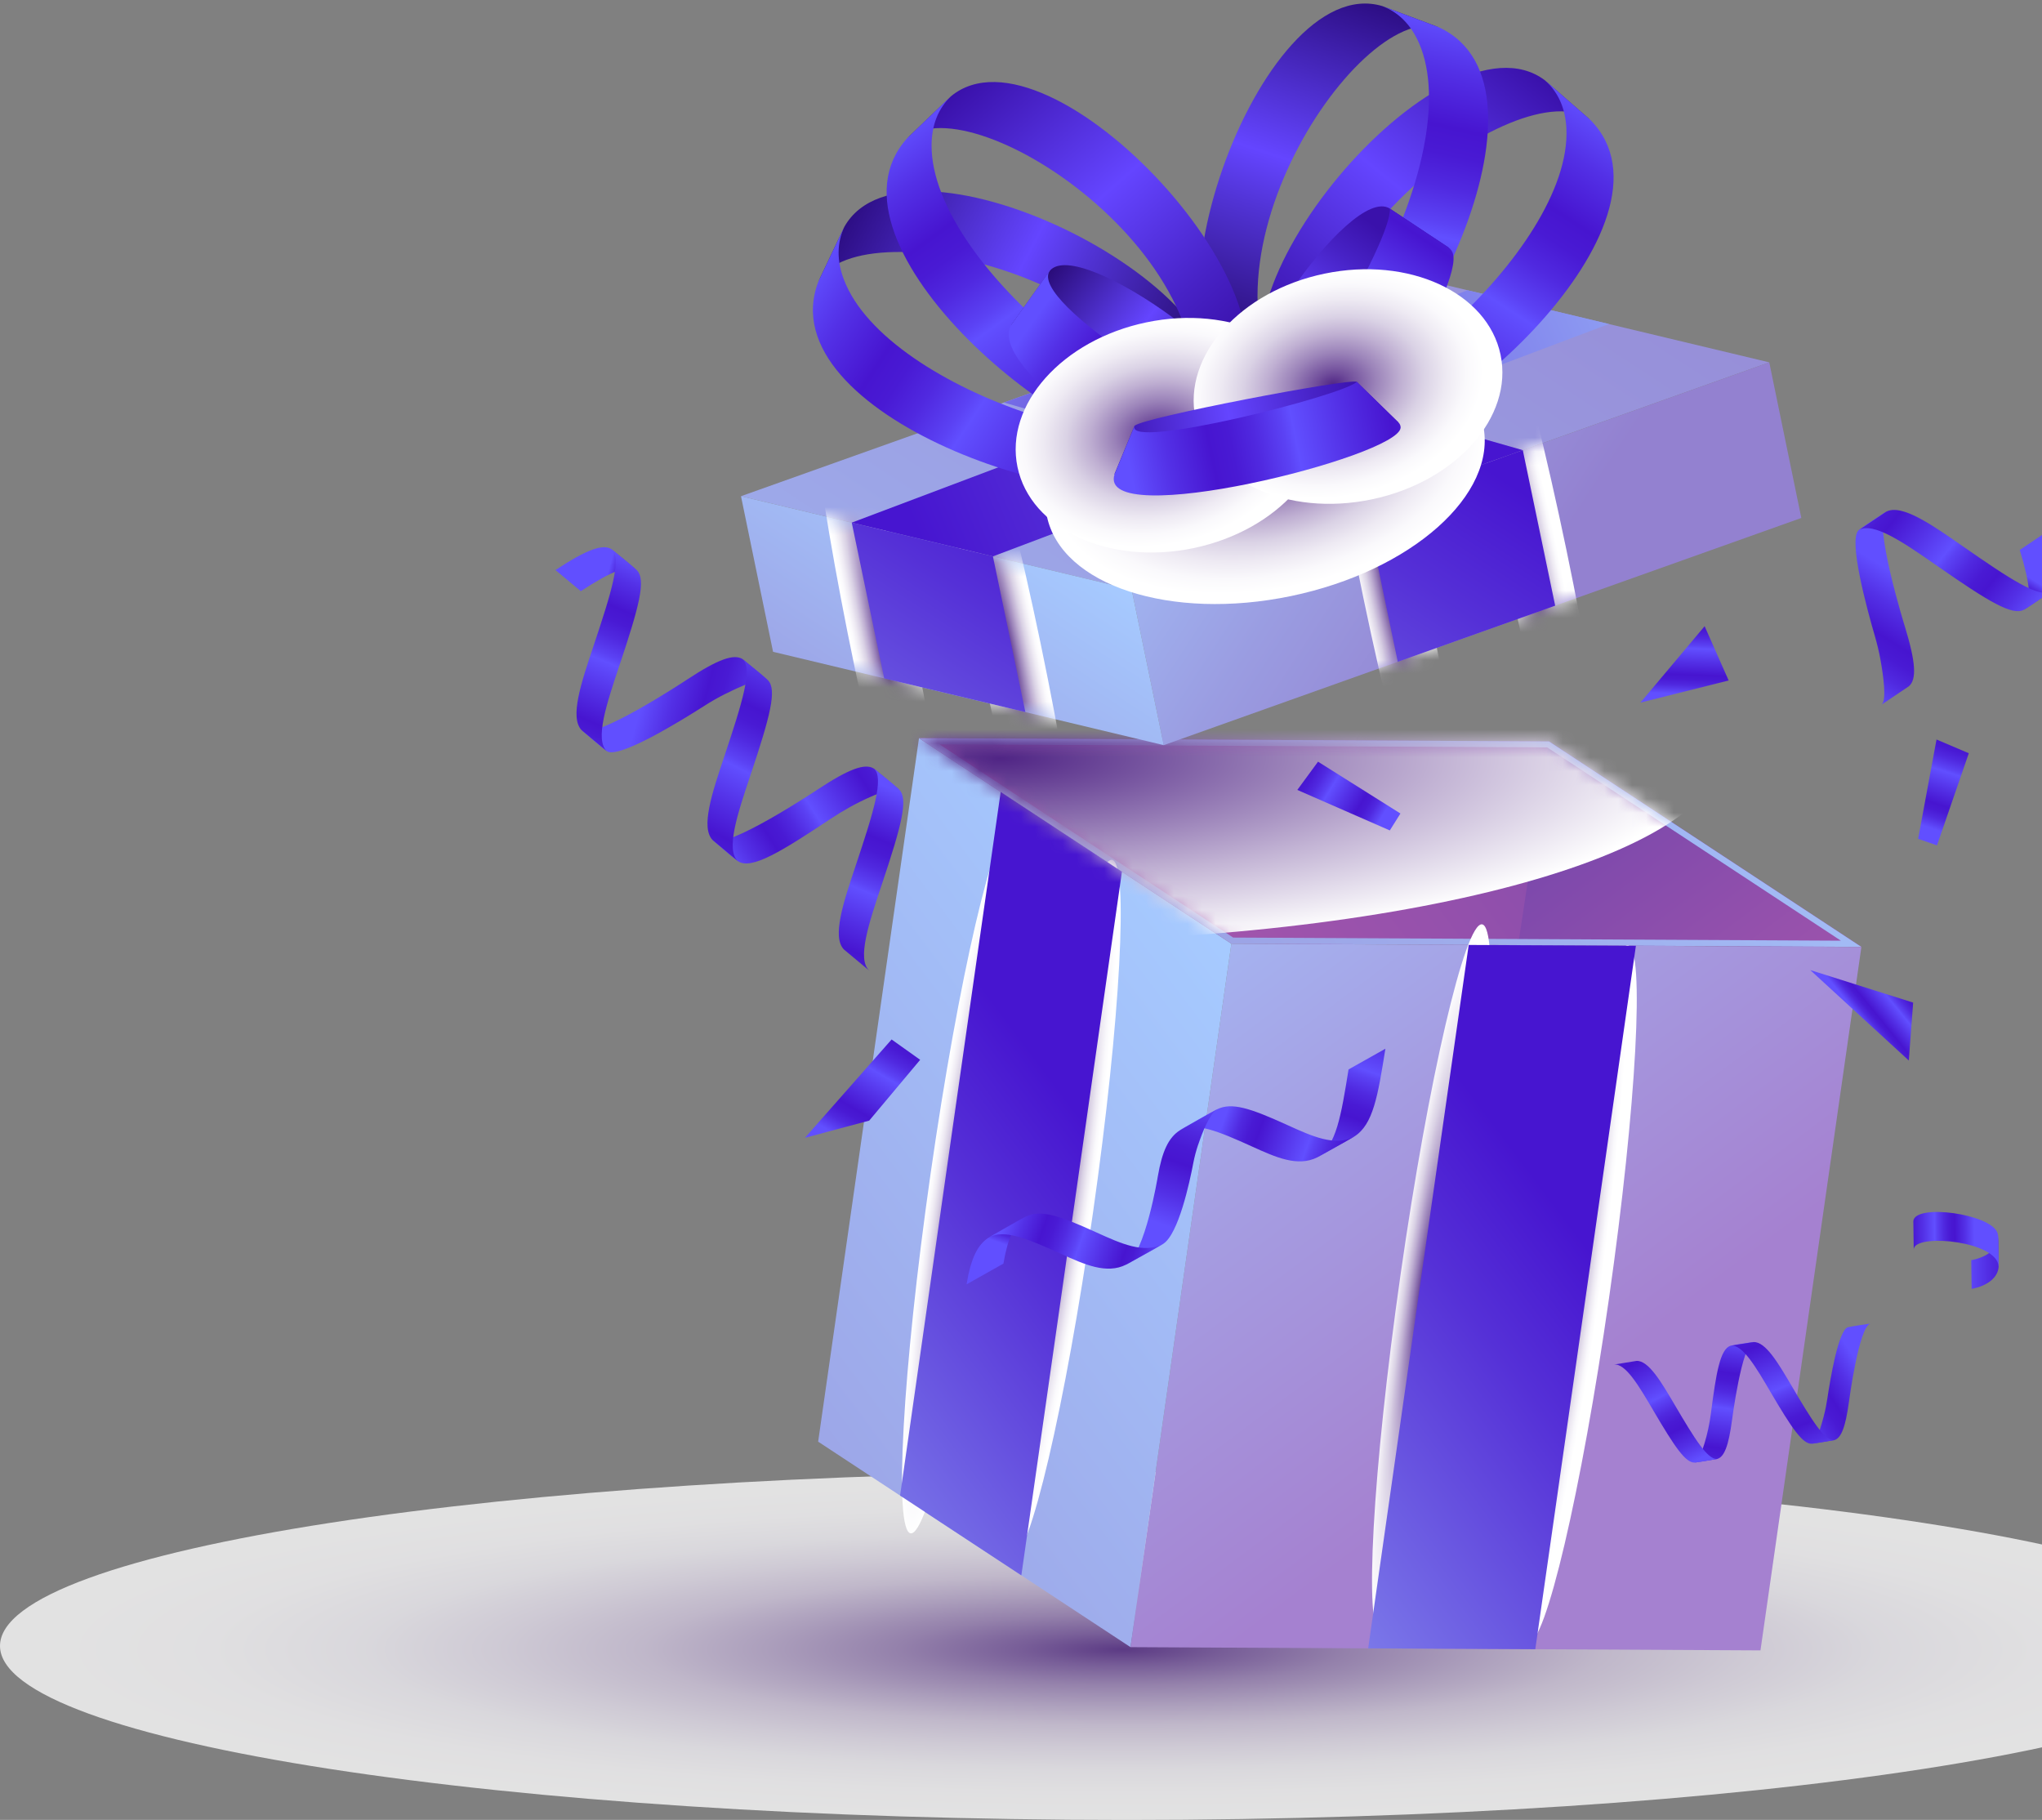 <svg width="147" height="131" viewBox="0 0 147 131" fill="none" xmlns="http://www.w3.org/2000/svg">
<rect x="0" y="0" width="147" height="131" fill="#808080" stroke="none"/>
<g id="Group 1000002445">
<path id="Vector" style="mix-blend-mode:multiply" opacity="0.77" d="M81.103 131.001C125.895 131.001 162.206 125.393 162.206 118.475C162.206 111.558 125.895 105.95 81.103 105.95C36.311 105.95 0 111.558 0 118.475C0 125.393 36.311 131.001 81.103 131.001Z" fill="url(#paint0_radial_4_25275)"/>
<g id="Group">
<path id="Vector_2" d="M111.512 53.368L133.998 68.164L88.643 67.931L66.157 53.135L111.512 53.368Z" fill="url(#paint1_linear_4_25275)"/>
<path id="Vector_3" d="M133.998 68.164L126.733 118.797L81.383 118.564L88.643 67.931L133.998 68.164Z" fill="url(#paint2_linear_4_25275)"/>
<path id="Vector_4" d="M88.643 67.931L81.383 118.564L58.897 103.773L66.157 53.135L88.643 67.931Z" fill="url(#paint3_linear_4_25275)"/>
<path id="Vector_5" d="M111.511 53.367C111.511 53.367 110.588 59.406 109.287 68.033L133.998 68.159L111.511 53.367Z" fill="url(#paint4_linear_4_25275)"/>
<path id="Vector_6" d="M111.512 53.368L66.157 53.135L88.643 67.926L133.998 68.159L111.512 53.368ZM67.631 53.578L111.381 53.801L132.524 67.712L88.774 67.488L67.631 53.578Z" fill="url(#paint5_linear_4_25275)"/>
</g>
<path id="Vector_7" style="mix-blend-mode:multiply" d="M105.263 92.389C103.248 106.49 100.618 117.785 99.392 117.608C98.165 117.43 98.809 105.856 100.823 91.755C102.838 77.653 105.468 66.359 106.694 66.536C107.921 66.713 107.277 78.287 105.263 92.389Z" fill="url(#paint6_radial_4_25275)"/>
<path id="Vector_8" style="mix-blend-mode:multiply" d="M115.827 93.472C117.81 79.605 118.424 68.222 117.198 68.046C115.972 67.871 113.37 78.97 111.386 92.837C109.403 106.703 108.789 118.087 110.015 118.262C111.242 118.437 113.844 107.338 115.827 93.472Z" fill="url(#paint7_radial_4_25275)"/>
<path id="Vector_9" style="mix-blend-mode:multiply" d="M71.427 85.152C69.412 99.254 66.782 110.548 65.556 110.371C64.329 110.194 64.973 98.62 66.987 84.518C69.002 70.416 71.632 59.122 72.858 59.299C74.085 59.476 73.441 71.05 71.427 85.152Z" fill="url(#paint8_radial_4_25275)"/>
<path id="Vector_10" style="mix-blend-mode:multiply" d="M78.678 87.32C76.696 101.189 74.094 112.287 72.868 112.11C71.641 111.933 72.257 100.55 74.239 86.681C76.22 72.813 78.823 61.715 80.049 61.892C81.275 62.069 80.66 73.452 78.678 87.32Z" fill="url(#paint9_radial_4_25275)"/>
<path id="Vector_11" d="M98.492 118.652L110.523 118.713L117.765 68.079L105.729 68.019L98.492 118.652Z" fill="url(#paint10_linear_4_25275)"/>
<path id="Vector_12" d="M64.795 107.652L73.525 113.397L80.766 62.745L72.037 57.005L64.795 107.652Z" fill="url(#paint11_linear_4_25275)"/>
<g id="Clip path group">
<mask id="mask0_4_25275" style="mask-type:luminance" maskUnits="userSpaceOnUse" x="66" y="53" width="68" height="16">
<g id="clippath">
<path id="Vector_13" d="M111.512 53.368L133.998 68.164L88.643 67.931L66.157 53.135L111.512 53.368Z" fill="white"/>
</g>
</mask>
<g mask="url(#mask0_4_25275)">
<g id="Group_2">
<path id="Vector_14" style="mix-blend-mode:multiply" d="M72.47 67.79C100.939 67.79 124.018 61.623 124.018 54.015C124.018 46.407 100.939 40.24 72.47 40.24C44.001 40.24 20.923 46.407 20.923 54.015C20.923 61.623 44.001 67.79 72.47 67.79Z" fill="url(#paint12_radial_4_25275)"/>
</g>
</g>
</g>
<g id="Group_3">
<path id="Vector_15" d="M99.243 19.363L127.367 26.083L81.467 42.437L53.343 35.717L99.243 19.363Z" fill="url(#paint13_linear_4_25275)"/>
<path id="Vector_16" d="M127.366 26.083L129.674 37.284L83.774 53.638L81.466 42.437L127.366 26.083Z" fill="url(#paint14_linear_4_25275)"/>
<path id="Vector_17" d="M81.467 42.436L83.775 53.637L55.651 46.918L53.343 35.717L81.467 42.436Z" fill="url(#paint15_linear_4_25275)"/>
</g>
<g id="Clip path group_2">
<mask id="mask1_4_25275" style="mask-type:luminance" maskUnits="userSpaceOnUse" x="53" y="35" width="31" height="19">
<g id="clippath-1">
<path id="Vector_18" d="M53.343 35.717L55.651 46.918L83.775 53.638L81.467 42.436L53.343 35.717Z" fill="white"/>
</g>
</mask>
<g mask="url(#mask1_4_25275)">
<g id="Group_4">
<path id="Vector_19" style="mix-blend-mode:multiply" d="M65.919 47.157C68.778 60.871 70.112 72.193 68.899 72.445C67.687 72.697 64.39 61.785 61.531 48.071C58.673 34.356 57.339 23.034 58.551 22.782C59.764 22.53 63.061 33.442 65.919 47.157Z" fill="url(#paint16_radial_4_25275)"/>
<path id="Vector_20" style="mix-blend-mode:multiply" d="M74.906 46.284C77.764 59.999 79.098 71.321 77.885 71.573C76.673 71.825 73.376 60.913 70.517 47.198C67.659 33.484 66.325 22.161 67.538 21.91C68.75 21.658 72.047 32.57 74.906 46.284Z" fill="url(#paint17_radial_4_25275)"/>
</g>
</g>
</g>
<g id="Clip path group_3">
<mask id="mask2_4_25275" style="mask-type:luminance" maskUnits="userSpaceOnUse" x="81" y="26" width="49" height="28">
<g id="clippath-2">
<path id="Vector_21" d="M127.367 26.083L129.675 37.284L83.775 53.638L81.467 42.437L127.367 26.083Z" fill="white"/>
</g>
</mask>
<g mask="url(#mask2_4_25275)">
<g id="Group_5">
<path id="Vector_22" style="mix-blend-mode:multiply" d="M102.536 42.12C105.394 55.834 106.728 67.156 105.515 67.408C104.303 67.66 101.006 56.748 98.147 43.033C95.289 29.319 93.955 17.997 95.168 17.745C96.38 17.493 99.677 28.405 102.536 42.12Z" fill="url(#paint18_radial_4_25275)"/>
<path id="Vector_23" style="mix-blend-mode:multiply" d="M112.766 39.592C115.625 53.307 116.958 64.629 115.746 64.881C114.533 65.133 111.236 54.221 108.378 40.506C105.519 26.792 104.186 15.47 105.398 15.218C106.611 14.966 109.907 25.878 112.766 39.592Z" fill="url(#paint19_radial_4_25275)"/>
</g>
</g>
</g>
<path id="Vector_24" d="M63.653 48.83L73.814 51.255L71.478 40.049L61.316 37.62L63.653 48.83Z" fill="url(#paint20_linear_4_25275)"/>
<path id="Vector_25" d="M100.623 47.636L111.954 43.598L109.623 32.401L98.291 36.44L100.623 47.636Z" fill="url(#paint21_linear_4_25275)"/>
<path id="Vector_26" d="M83.551 24.954L72.266 28.974L98.291 36.44L109.623 32.402L83.551 24.954Z" fill="url(#paint22_linear_4_25275)"/>
<path id="Vector_27" d="M105.65 20.893L61.316 37.62L64.688 38.426L71.478 40.049L115.825 23.322L105.65 20.893Z" fill="url(#paint23_linear_4_25275)"/>
<path id="Vector_28" d="M111.213 5.779C103.822 0.206 85.314 22.236 92.294 28.587L95.573 31.445C90.037 19.204 109.52 4.828 114.491 8.638L111.213 5.779Z" fill="url(#paint24_linear_4_25275)"/>
<path id="Vector_29" d="M92.294 28.587C96.943 31.73 113.218 18.071 112.761 9.23C112.686 7.779 112.164 6.618 111.213 5.779L114.491 8.637C121.756 15.954 103.346 32.611 96.747 31.893C96.295 31.841 95.833 31.669 95.572 31.445L92.294 28.587Z" fill="url(#paint25_linear_4_25275)"/>
<path id="Vector_30" d="M99.503 0.435C90.624 -2.2 81.004 24.917 89.766 28.424L93.842 29.953C84.371 20.426 97.591 0.136 103.579 1.964L99.503 0.435Z" fill="url(#paint26_linear_4_25275)"/>
<path id="Vector_31" d="M89.767 28.423C95.218 29.743 105.687 11.248 102.161 3.125C101.583 1.791 100.688 0.887 99.503 0.434L103.579 1.964C112.943 6.277 101.532 28.325 95.097 29.962C94.654 30.074 94.164 30.069 93.842 29.952L89.767 28.423Z" fill="url(#paint27_linear_4_25275)"/>
<path id="Vector_32" d="M60.785 16.323C65.337 8.26 91.101 21.07 87.235 29.678L85.37 33.609C85.556 20.175 61.951 14.779 58.92 20.254L60.785 16.323Z" fill="url(#paint28_linear_4_25275)"/>
<path id="Vector_33" d="M87.239 29.678C84.236 34.416 63.858 28.391 60.743 20.104C60.23 18.742 60.248 17.469 60.785 16.322L58.919 20.253C55.184 29.86 78.71 37.782 84.474 34.49C84.87 34.266 85.22 33.921 85.369 33.609L87.234 29.678" fill="url(#paint29_linear_4_25275)"/>
<path id="Vector_34" d="M68.452 6.935C75.577 1.022 95.088 22.17 88.41 28.838L85.267 31.851C90.229 19.367 70.093 5.914 65.309 9.948L68.452 6.935Z" fill="url(#paint30_linear_4_25275)"/>
<path id="Vector_35" d="M88.41 28.838C83.915 32.196 67.02 19.307 67.062 10.456C67.071 9.001 67.537 7.821 68.451 6.935L65.308 9.948C58.393 17.595 77.559 33.376 84.115 32.355C84.563 32.285 85.015 32.089 85.267 31.851L88.41 28.838Z" fill="url(#paint31_linear_4_25275)"/>
<path id="Vector_36" style="mix-blend-mode:multiply" d="M92.946 42.903C101.619 41.095 107.809 35.592 106.77 30.61C105.732 25.628 97.86 23.054 89.187 24.861C80.513 26.668 74.324 32.172 75.362 37.154C76.4 42.136 84.273 44.71 92.946 42.903Z" fill="url(#paint32_radial_4_25275)"/>
<path id="Vector_37" d="M75.572 19.494C77.698 16.919 91.977 27.304 90.061 30.121L87.099 34.281C84.432 29.165 72.452 23.816 72.806 23.383L75.576 19.498L75.572 19.494Z" fill="url(#paint33_linear_4_25275)"/>
<path id="Vector_38" d="M90.061 30.117C87.944 30.284 73.973 21.755 75.572 19.489L72.802 23.373C70.867 26.549 84.469 35.335 86.722 34.528C86.876 34.472 87.025 34.374 87.095 34.272L90.056 30.112" fill="url(#paint34_linear_4_25275)"/>
<path id="Vector_39" d="M89.925 29.855C87.277 27.817 97.172 13.193 100.049 15.012L104.307 17.833C99.284 20.678 94.351 32.83 93.903 32.494L89.925 29.86V29.855Z" fill="url(#paint35_linear_4_25275)"/>
<path id="Vector_40" d="M100.05 15.012C100.292 17.125 92.243 31.376 89.926 29.855L93.903 32.49C97.144 34.313 105.459 20.422 104.573 18.197C104.512 18.043 104.405 17.904 104.303 17.834L100.045 15.012" fill="url(#paint36_linear_4_25275)"/>
<path id="Vector_41" style="mix-blend-mode:multiply" d="M85.919 39.455C91.983 38.192 96.141 33.529 95.205 29.041C94.27 24.553 88.597 21.94 82.533 23.203C76.469 24.466 72.312 29.129 73.247 33.617C74.182 38.105 79.856 40.718 85.919 39.455Z" fill="url(#paint37_radial_4_25275)"/>
<path id="Vector_42" style="mix-blend-mode:multiply" d="M108.023 25.537C108.961 30.027 104.801 34.691 98.734 35.95C92.667 37.213 86.997 34.597 86.06 30.111C85.122 25.62 89.282 20.957 95.349 19.698C101.416 18.434 107.086 21.05 108.023 25.537Z" fill="url(#paint38_radial_4_25275)"/>
<path id="Vector_43" d="M81.677 30.652C82.218 30.055 97.065 27.229 97.667 27.481L100.675 30.414C93.778 29.789 79.97 34.658 80.231 34.117L81.672 30.647L81.677 30.652Z" fill="url(#paint39_linear_4_25275)"/>
<path id="Vector_44" d="M97.671 27.482C96.785 28.451 80.935 32.467 81.681 30.653L80.24 34.122C78.841 38.3 100.744 32.882 100.828 30.779C100.833 30.653 100.777 30.513 100.684 30.419L97.676 27.486" fill="url(#paint40_linear_4_25275)"/>
<path id="Vector_45" d="M141.934 92.776C143.114 92.552 143.855 91.927 143.879 91.149L143.851 89.083C143.809 90.029 142.82 90.542 141.906 90.71L141.934 92.776Z" fill="url(#paint41_linear_4_25275)"/>
<path id="Vector_46" d="M143.88 91.154C143.754 89.354 138.167 88.803 137.79 89.825C137.78 89.843 137.762 89.895 137.766 89.965L137.738 87.899C137.841 86.616 143.302 87.372 143.791 88.734C143.828 88.841 143.856 88.976 143.856 89.083L143.884 91.149" fill="url(#paint42_linear_4_25275)"/>
<path id="Vector_47" d="M97.489 81.812C98.856 80.95 99.187 78.893 99.732 75.489L97.079 76.981C96.547 80.292 96.198 82.479 94.836 83.305C95.722 82.806 96.613 82.33 97.489 81.812Z" fill="url(#paint43_linear_4_25275)"/>
<path id="Vector_48" d="M87.603 79.854C88.671 79.327 89.977 79.756 92.686 80.987C94.454 81.79 96.118 82.55 97.489 81.813C96.603 82.312 95.722 82.811 94.836 83.305C93.414 84.019 91.828 83.296 90.15 82.536C87.655 81.403 86.055 80.754 84.945 81.347C85.831 80.848 86.699 80.325 87.599 79.854" fill="url(#paint44_linear_4_25275)"/>
<path id="Vector_49" d="M86.256 82.396C86.555 81.505 87.077 80.185 87.604 79.859C86.718 80.358 85.836 80.857 84.95 81.351C84.13 81.874 83.663 82.844 83.346 84.695C83.346 84.695 82.442 90.207 81.075 91.032C81.961 90.533 82.852 90.058 83.729 89.54C84.843 88.84 85.645 85.077 85.902 83.725C85.986 83.287 86.102 82.844 86.251 82.4L86.256 82.396Z" fill="url(#paint45_linear_4_25275)"/>
<path id="Vector_50" d="M72.233 90.957C72.56 89.064 73.026 88.085 73.842 87.581C72.956 88.08 72.075 88.579 71.189 89.073C70.364 89.596 69.897 90.575 69.58 92.45L72.233 90.957Z" fill="url(#paint46_linear_4_25275)"/>
<path id="Vector_51" d="M73.843 87.576C74.91 87.049 76.216 87.478 78.925 88.71C80.693 89.512 82.358 90.272 83.729 89.535C82.843 90.034 81.961 90.533 81.075 91.027C79.653 91.741 78.067 91.018 76.389 90.258C73.894 89.125 72.294 88.477 71.185 89.069C72.071 88.57 72.938 88.047 73.838 87.576" fill="url(#paint47_linear_4_25275)"/>
<path id="Vector_52" d="M52.247 49.935C53.31 49.403 54.895 48.694 55.292 48.97C54.686 48.461 54.075 47.958 53.468 47.449C52.834 47.039 51.673 47.459 49.463 48.914C49.463 48.914 42.878 53.283 41.871 52.556C42.477 53.064 43.06 53.6 43.694 54.076C44.548 54.64 49.043 51.87 50.661 50.835C51.184 50.499 51.715 50.196 52.247 49.93V49.935Z" fill="url(#paint48_linear_4_25275)"/>
<path id="Vector_53" d="M62.921 55.33C62.282 54.915 61.111 55.344 58.878 56.818C58.878 56.818 52.307 61.201 51.305 60.474C51.911 60.982 52.494 61.518 53.128 61.994C54.098 62.633 56.266 61.285 59.796 58.94C60.701 58.338 61.652 57.806 62.646 57.368C63.536 56.972 64.455 56.655 64.749 56.85C64.142 56.342 63.532 55.839 62.925 55.33H62.921Z" fill="url(#paint49_linear_4_25275)"/>
<path id="Vector_54" d="M63.481 63.664C64.903 59.415 65.393 57.532 64.744 56.846C64.166 56.3 63.527 55.834 62.921 55.326C63.648 55.993 62.902 58.417 61.592 62.33C60.711 64.96 59.881 67.445 60.753 68.346C61.359 68.854 61.97 69.357 62.576 69.866C61.676 69.045 62.553 66.434 63.481 63.664Z" fill="url(#paint50_linear_4_25275)"/>
<path id="Vector_55" d="M54.028 55.788C55.45 51.539 55.939 49.656 55.291 48.97C54.713 48.424 54.074 47.958 53.468 47.45C54.195 48.117 53.449 50.541 52.139 54.454C51.258 57.084 50.428 59.569 51.3 60.469C51.906 60.978 52.517 61.481 53.123 61.99C52.223 61.169 53.099 58.558 54.028 55.788Z" fill="url(#paint51_linear_4_25275)"/>
<path id="Vector_56" d="M41.811 42.554C44.072 41.071 45.247 40.637 45.863 41.062C45.257 40.553 44.646 40.05 44.04 39.541C43.401 39.126 42.226 39.56 39.987 41.033L41.811 42.554Z" fill="url(#paint52_linear_4_25275)"/>
<path id="Vector_57" d="M44.599 47.879C46.021 43.63 46.511 41.746 45.862 41.061C45.284 40.515 44.645 40.049 44.039 39.541C44.767 40.208 44.021 42.632 42.71 46.545C41.829 49.175 40.999 51.66 41.871 52.56C42.477 53.069 43.088 53.572 43.694 54.081C42.794 53.26 43.671 50.648 44.599 47.879Z" fill="url(#paint53_linear_4_25275)"/>
<path id="Vector_58" d="M135.379 47.529C135.589 48.7 135.822 50.416 135.449 50.723C136.106 50.28 136.764 49.842 137.417 49.399C137.99 48.905 137.911 47.669 137.141 45.141C137.141 45.141 134.796 37.596 135.775 36.831C135.118 37.275 134.437 37.68 133.807 38.156C133.024 38.818 134.423 43.91 134.959 45.752C135.132 46.349 135.276 46.941 135.379 47.529Z" fill="url(#paint54_linear_4_25275)"/>
<path id="Vector_59" d="M145.399 39.587C146.187 42.175 146.271 43.42 145.693 43.896C146.351 43.453 147.008 43.015 147.661 42.572C148.239 42.077 148.155 40.828 147.367 38.263L145.399 39.587Z" fill="url(#paint55_linear_4_25275)"/>
<path id="Vector_60" d="M139.504 40.767C143.179 43.327 144.853 44.325 145.692 43.896C146.378 43.49 147.007 43.015 147.66 42.572C146.816 43.08 144.699 41.685 141.314 39.331C139.038 37.745 136.884 36.248 135.778 36.836C135.121 37.279 134.463 37.717 133.811 38.16C134.85 37.526 137.112 39.102 139.509 40.772L139.504 40.767Z" fill="url(#paint56_linear_4_25275)"/>
<path id="Vector_61" d="M131.303 101.893C131.098 102.69 130.744 103.842 130.422 103.926C130.963 103.837 131.504 103.749 132.045 103.665C132.548 103.52 132.856 102.718 133.103 100.904C133.103 100.904 133.817 95.472 134.651 95.276C134.11 95.364 133.56 95.42 133.029 95.537C132.343 95.728 131.746 99.337 131.55 100.652C131.485 101.081 131.406 101.492 131.299 101.893H131.303Z" fill="url(#paint57_linear_4_25275)"/>
<path id="Vector_62" d="M123.622 105.017C124.13 104.873 124.438 104.066 124.685 102.224C124.685 102.224 125.385 96.796 126.224 96.6C125.683 96.689 125.133 96.745 124.601 96.861C123.827 97.076 123.543 98.825 123.165 101.739C123.067 102.485 122.913 103.227 122.689 103.945C122.489 104.588 122.237 105.218 122.004 105.278C122.545 105.19 123.086 105.101 123.627 105.017H123.622Z" fill="url(#paint58_linear_4_25275)"/>
<path id="Vector_63" d="M119.01 101.514C120.582 104.191 121.347 105.306 122 105.278C122.55 105.222 123.081 105.1 123.622 105.016C122.942 105.091 122.014 103.599 120.568 101.137C119.593 99.477 118.675 97.914 117.807 97.961C117.266 98.049 116.726 98.138 116.185 98.222C117.024 98.124 117.989 99.775 119.015 101.519L119.01 101.514Z" fill="url(#paint59_linear_4_25275)"/>
<path id="Vector_64" d="M127.432 100.158C129.004 102.835 129.769 103.95 130.421 103.922C130.972 103.866 131.503 103.744 132.044 103.66C131.363 103.735 130.435 102.243 128.99 99.781C128.015 98.121 127.097 96.558 126.229 96.605C125.688 96.694 125.147 96.782 124.606 96.866C125.446 96.768 126.411 98.419 127.437 100.163L127.432 100.158Z" fill="url(#paint60_linear_4_25275)"/>
<path id="Vector_65" d="M130.318 69.828L137.411 76.338L137.724 72.169L130.318 69.828Z" fill="url(#paint61_linear_4_25275)"/>
<path id="Vector_66" d="M118.092 50.573L124.443 48.983L122.713 45.075L118.092 50.573Z" fill="url(#paint62_linear_4_25275)"/>
<path id="Vector_67" d="M66.241 76.287L62.571 80.666L57.945 81.902L64.185 74.823L66.241 76.287Z" fill="url(#paint63_linear_4_25275)"/>
<path id="Vector_68" d="M94.883 54.827L100.814 58.557L100.05 59.775L93.391 56.86L94.883 54.827Z" fill="url(#paint64_linear_4_25275)"/>
<path id="Vector_69" d="M141.73 54.22L139.44 60.851L138.083 60.38L139.407 53.231L141.73 54.22Z" fill="url(#paint65_linear_4_25275)"/>
</g>
<defs>
<radialGradient id="paint0_radial_4_25275" cx="0" cy="0" r="1" gradientUnits="userSpaceOnUse" gradientTransform="translate(80.93 118.736) scale(81.067 12.579)">
<stop stop-color="#502585"/>
<stop offset="0.09" stop-color="#74529E"/>
<stop offset="0.2" stop-color="#9980B7"/>
<stop offset="0.32" stop-color="#B8A7CD"/>
<stop offset="0.43" stop-color="#D2C7DF"/>
<stop offset="0.56" stop-color="#E5DFED"/>
<stop offset="0.68" stop-color="#F3F1F7"/>
<stop offset="0.82" stop-color="#FCFBFD"/>
<stop offset="0.98" stop-color="white"/>
</radialGradient>
<linearGradient id="paint1_linear_4_25275" x1="38.181" y1="107.072" x2="139.451" y2="31.12" gradientUnits="userSpaceOnUse">
<stop stop-color="#C460AC"/>
<stop offset="0.17" stop-color="#BE5EAC"/>
<stop offset="0.37" stop-color="#AF59AC"/>
<stop offset="0.6" stop-color="#9651AC"/>
<stop offset="0.84" stop-color="#7446AC"/>
<stop offset="1" stop-color="#583EAD"/>
</linearGradient>
<linearGradient id="paint2_linear_4_25275" x1="77.503" y1="53.073" x2="113.008" y2="100.417" gradientUnits="userSpaceOnUse">
<stop offset="0.02" stop-color="#A6CAFF"/>
<stop offset="0.59" stop-color="#A59CE1"/>
<stop offset="1" stop-color="#A581D0"/>
</linearGradient>
<linearGradient id="paint3_linear_4_25275" x1="11.648" y1="132.45" x2="92.965" y2="71.458" gradientUnits="userSpaceOnUse">
<stop stop-color="#9381D0"/>
<stop offset="0.41" stop-color="#9A9CE1"/>
<stop offset="0.98" stop-color="#A6CAFF"/>
</linearGradient>
<linearGradient id="paint4_linear_4_25275" x1="151.732" y1="108.177" x2="104.747" y2="45.532" gradientUnits="userSpaceOnUse">
<stop stop-color="#C460AC"/>
<stop offset="0.17" stop-color="#BE5EAC"/>
<stop offset="0.37" stop-color="#AF59AC"/>
<stop offset="0.6" stop-color="#9651AC"/>
<stop offset="0.84" stop-color="#7446AC"/>
<stop offset="1" stop-color="#583EAD"/>
</linearGradient>
<linearGradient id="paint5_linear_4_25275" x1="38.181" y1="107.072" x2="139.451" y2="31.12" gradientUnits="userSpaceOnUse">
<stop stop-color="#9381D0"/>
<stop offset="0.41" stop-color="#9A9CE1"/>
<stop offset="0.98" stop-color="#A6CAFF"/>
</linearGradient>
<radialGradient id="paint6_radial_4_25275" cx="0" cy="0" r="1" gradientUnits="userSpaceOnUse" gradientTransform="translate(102.44 92.664) rotate(8.12) scale(2.213 25.879)">
<stop stop-color="#502585"/>
<stop offset="0.11" stop-color="#704D9B"/>
<stop offset="0.28" stop-color="#9B83B9"/>
<stop offset="0.44" stop-color="#BFAFD2"/>
<stop offset="0.59" stop-color="#DAD2E5"/>
<stop offset="0.74" stop-color="#EEEAF3"/>
<stop offset="0.87" stop-color="#FAF9FC"/>
<stop offset="0.98" stop-color="white"/>
</radialGradient>
<radialGradient id="paint7_radial_4_25275" cx="0" cy="0" r="1" gradientUnits="userSpaceOnUse" gradientTransform="translate(112.967 93.077) rotate(8.12) scale(2.213 25.368)">
<stop stop-color="#502585"/>
<stop offset="0.11" stop-color="#704D9B"/>
<stop offset="0.28" stop-color="#9B83B9"/>
<stop offset="0.44" stop-color="#BFAFD2"/>
<stop offset="0.59" stop-color="#DAD2E5"/>
<stop offset="0.74" stop-color="#EEEAF3"/>
<stop offset="0.87" stop-color="#FAF9FC"/>
<stop offset="0.98" stop-color="white"/>
</radialGradient>
<radialGradient id="paint8_radial_4_25275" cx="0" cy="0" r="1" gradientUnits="userSpaceOnUse" gradientTransform="translate(69.049 85.48) rotate(8.12) scale(2.213 25.879)">
<stop stop-color="#502585"/>
<stop offset="0.11" stop-color="#704D9B"/>
<stop offset="0.28" stop-color="#9B83B9"/>
<stop offset="0.44" stop-color="#BFAFD2"/>
<stop offset="0.59" stop-color="#DAD2E5"/>
<stop offset="0.74" stop-color="#EEEAF3"/>
<stop offset="0.87" stop-color="#FAF9FC"/>
<stop offset="0.98" stop-color="white"/>
</radialGradient>
<radialGradient id="paint9_radial_4_25275" cx="0" cy="0" r="1" gradientUnits="userSpaceOnUse" gradientTransform="translate(76.297 87) rotate(8.12) scale(2.213 25.368)">
<stop stop-color="#502585"/>
<stop offset="0.11" stop-color="#704D9B"/>
<stop offset="0.28" stop-color="#9B83B9"/>
<stop offset="0.44" stop-color="#BFAFD2"/>
<stop offset="0.59" stop-color="#DAD2E5"/>
<stop offset="0.74" stop-color="#EEEAF3"/>
<stop offset="0.87" stop-color="#FAF9FC"/>
<stop offset="0.98" stop-color="white"/>
</radialGradient>
<linearGradient id="paint10_linear_4_25275" x1="71.517" y1="120.826" x2="113.798" y2="89.116" gradientUnits="userSpaceOnUse">
<stop offset="0.02" stop-color="#A6CAFF"/>
<stop offset="0.43" stop-color="#7B78E9"/>
<stop offset="0.82" stop-color="#5530D7"/>
<stop offset="1" stop-color="#4715D0"/>
</linearGradient>
<linearGradient id="paint11_linear_4_25275" x1="37.311" y1="111.809" x2="78.288" y2="81.076" gradientUnits="userSpaceOnUse">
<stop offset="0.02" stop-color="#A6CAFF"/>
<stop offset="0.43" stop-color="#7B78E9"/>
<stop offset="0.82" stop-color="#5530D7"/>
<stop offset="1" stop-color="#4715D0"/>
</linearGradient>
<radialGradient id="paint12_radial_4_25275" cx="0" cy="0" r="1" gradientUnits="userSpaceOnUse" gradientTransform="translate(71.974 54.589) scale(51.48 13.891)">
<stop stop-color="#502585"/>
<stop offset="0.62" stop-color="#C2B3D4"/>
<stop offset="0.98" stop-color="white"/>
</radialGradient>
<linearGradient id="paint13_linear_4_25275" x1="44.787" y1="100.43" x2="119.314" y2="-13.329" gradientUnits="userSpaceOnUse">
<stop offset="0.02" stop-color="#A6CAFF"/>
<stop offset="0.59" stop-color="#9A9CE1"/>
<stop offset="1" stop-color="#9381D0"/>
</linearGradient>
<linearGradient id="paint14_linear_4_25275" x1="80.723" y1="23.558" x2="109.927" y2="42.691" gradientUnits="userSpaceOnUse">
<stop offset="0.02" stop-color="#A6CAFF"/>
<stop offset="0.59" stop-color="#9A9CE1"/>
<stop offset="1" stop-color="#9381D0"/>
</linearGradient>
<linearGradient id="paint15_linear_4_25275" x1="51.743" y1="70.328" x2="73.748" y2="36.734" gradientUnits="userSpaceOnUse">
<stop stop-color="#9381D0"/>
<stop offset="0.41" stop-color="#9A9CE1"/>
<stop offset="0.98" stop-color="#A6CAFF"/>
</linearGradient>
<radialGradient id="paint16_radial_4_25275" cx="0" cy="0" r="1" gradientUnits="userSpaceOnUse" gradientTransform="translate(63.763 47.62) rotate(-11.79) scale(2.213 25.368)">
<stop stop-color="#502585"/>
<stop offset="0.11" stop-color="#704D9B"/>
<stop offset="0.28" stop-color="#9B83B9"/>
<stop offset="0.44" stop-color="#BFAFD2"/>
<stop offset="0.59" stop-color="#DAD2E5"/>
<stop offset="0.74" stop-color="#EEEAF3"/>
<stop offset="0.87" stop-color="#FAF9FC"/>
<stop offset="0.98" stop-color="white"/>
</radialGradient>
<radialGradient id="paint17_radial_4_25275" cx="0" cy="0" r="1" gradientUnits="userSpaceOnUse" gradientTransform="translate(72.635 46.762) rotate(-11.79) scale(2.213 25.368)">
<stop stop-color="#502585"/>
<stop offset="0.11" stop-color="#704D9B"/>
<stop offset="0.28" stop-color="#9B83B9"/>
<stop offset="0.44" stop-color="#BFAFD2"/>
<stop offset="0.59" stop-color="#DAD2E5"/>
<stop offset="0.74" stop-color="#EEEAF3"/>
<stop offset="0.87" stop-color="#FAF9FC"/>
<stop offset="0.98" stop-color="white"/>
</radialGradient>
<radialGradient id="paint18_radial_4_25275" cx="0" cy="0" r="1" gradientUnits="userSpaceOnUse" gradientTransform="translate(99.917 42.671) rotate(-11.79) scale(2.213 25.368)">
<stop stop-color="#502585"/>
<stop offset="0.11" stop-color="#704D9B"/>
<stop offset="0.28" stop-color="#9B83B9"/>
<stop offset="0.44" stop-color="#BFAFD2"/>
<stop offset="0.59" stop-color="#DAD2E5"/>
<stop offset="0.74" stop-color="#EEEAF3"/>
<stop offset="0.87" stop-color="#FAF9FC"/>
<stop offset="0.98" stop-color="white"/>
</radialGradient>
<radialGradient id="paint19_radial_4_25275" cx="0" cy="0" r="1" gradientUnits="userSpaceOnUse" gradientTransform="translate(110.019 40.172) rotate(-11.79) scale(2.213 25.368)">
<stop stop-color="#502585"/>
<stop offset="0.11" stop-color="#704D9B"/>
<stop offset="0.28" stop-color="#9B83B9"/>
<stop offset="0.44" stop-color="#BFAFD2"/>
<stop offset="0.59" stop-color="#DAD2E5"/>
<stop offset="0.74" stop-color="#EEEAF3"/>
<stop offset="0.87" stop-color="#FAF9FC"/>
<stop offset="0.98" stop-color="white"/>
</radialGradient>
<linearGradient id="paint20_linear_4_25275" x1="46.055" y1="77.254" x2="74.126" y2="34.412" gradientUnits="userSpaceOnUse">
<stop offset="0.02" stop-color="#A6CAFF"/>
<stop offset="0.43" stop-color="#7B78E9"/>
<stop offset="0.82" stop-color="#5530D7"/>
<stop offset="1" stop-color="#4715D0"/>
</linearGradient>
<linearGradient id="paint21_linear_4_25275" x1="79.626" y1="78.918" x2="108.584" y2="34.711" gradientUnits="userSpaceOnUse">
<stop offset="0.02" stop-color="#A6CAFF"/>
<stop offset="0.43" stop-color="#7B78E9"/>
<stop offset="0.82" stop-color="#5530D7"/>
<stop offset="1" stop-color="#4715D0"/>
</linearGradient>
<linearGradient id="paint22_linear_4_25275" x1="63.177" y1="12.477" x2="91.823" y2="31.244" gradientUnits="userSpaceOnUse">
<stop offset="0.02" stop-color="#A6CAFF"/>
<stop offset="0.43" stop-color="#7B78E9"/>
<stop offset="0.82" stop-color="#5530D7"/>
<stop offset="1" stop-color="#4715D0"/>
</linearGradient>
<linearGradient id="paint23_linear_4_25275" x1="130.347" y1="12.78" x2="66.631" y2="39.732" gradientUnits="userSpaceOnUse">
<stop offset="0.02" stop-color="#A6CAFF"/>
<stop offset="0.43" stop-color="#7B78E9"/>
<stop offset="0.82" stop-color="#5530D7"/>
<stop offset="1" stop-color="#4715D0"/>
</linearGradient>
<linearGradient id="paint24_linear_4_25275" x1="93.312" y1="25.746" x2="110.057" y2="4.88" gradientUnits="userSpaceOnUse">
<stop stop-color="#3A11AB"/>
<stop offset="0.19" stop-color="#4722C6"/>
<stop offset="0.53" stop-color="#6445FF"/>
<stop offset="1" stop-color="#3A11AB"/>
</linearGradient>
<linearGradient id="paint25_linear_4_25275" x1="114.996" y1="5.747" x2="97.088" y2="33.081" gradientUnits="userSpaceOnUse">
<stop offset="0.06" stop-color="#614FFF"/>
<stop offset="0.17" stop-color="#5330E6"/>
<stop offset="0.29" stop-color="#4715D0"/>
<stop offset="0.35" stop-color="#491AD4"/>
<stop offset="0.42" stop-color="#5029E0"/>
<stop offset="0.5" stop-color="#5B42F4"/>
<stop offset="0.53" stop-color="#614FFF"/>
<stop offset="0.67" stop-color="#5330E6"/>
<stop offset="0.8" stop-color="#4715D0"/>
<stop offset="0.85" stop-color="#491AD4"/>
<stop offset="0.91" stop-color="#5029E0"/>
<stop offset="0.97" stop-color="#5B42F4"/>
<stop offset="1" stop-color="#614FFF"/>
</linearGradient>
<linearGradient id="paint26_linear_4_25275" x1="89.73" y1="25.446" x2="98.116" y2="0.041" gradientUnits="userSpaceOnUse">
<stop stop-color="#280C75"/>
<stop offset="0.12" stop-color="#341790"/>
<stop offset="0.39" stop-color="#5234D7"/>
<stop offset="0.53" stop-color="#6445FF"/>
<stop offset="1" stop-color="#2D0E85"/>
</linearGradient>
<linearGradient id="paint27_linear_4_25275" x1="103.044" y1="-0.88" x2="95.835" y2="30.995" gradientUnits="userSpaceOnUse">
<stop offset="0.06" stop-color="#614FFF"/>
<stop offset="0.17" stop-color="#5330E6"/>
<stop offset="0.29" stop-color="#4715D0"/>
<stop offset="0.35" stop-color="#491AD4"/>
<stop offset="0.42" stop-color="#5029E0"/>
<stop offset="0.5" stop-color="#5B42F4"/>
<stop offset="0.53" stop-color="#614FFF"/>
<stop offset="0.67" stop-color="#5330E6"/>
<stop offset="0.8" stop-color="#4715D0"/>
<stop offset="0.85" stop-color="#491AD4"/>
<stop offset="0.91" stop-color="#5029E0"/>
<stop offset="0.97" stop-color="#5B42F4"/>
<stop offset="1" stop-color="#614FFF"/>
</linearGradient>
<linearGradient id="paint28_linear_4_25275" x1="85.195" y1="27.518" x2="61.509" y2="15.072" gradientUnits="userSpaceOnUse">
<stop stop-color="#280C75"/>
<stop offset="0.12" stop-color="#341790"/>
<stop offset="0.39" stop-color="#5234D7"/>
<stop offset="0.53" stop-color="#6445FF"/>
<stop offset="1" stop-color="#2D0E85"/>
</linearGradient>
<linearGradient id="paint29_linear_4_25275" x1="57.327" y1="17.838" x2="84.66" y2="35.745" gradientUnits="userSpaceOnUse">
<stop offset="0.06" stop-color="#614FFF"/>
<stop offset="0.17" stop-color="#5330E6"/>
<stop offset="0.29" stop-color="#4715D0"/>
<stop offset="0.35" stop-color="#491AD4"/>
<stop offset="0.42" stop-color="#5029E0"/>
<stop offset="0.5" stop-color="#5B42F4"/>
<stop offset="0.53" stop-color="#614FFF"/>
<stop offset="0.67" stop-color="#5330E6"/>
<stop offset="0.8" stop-color="#4715D0"/>
<stop offset="0.85" stop-color="#491AD4"/>
<stop offset="0.91" stop-color="#5029E0"/>
<stop offset="0.97" stop-color="#5B42F4"/>
<stop offset="1" stop-color="#614FFF"/>
</linearGradient>
<linearGradient id="paint30_linear_4_25275" x1="87.258" y1="26.078" x2="69.56" y2="6.014" gradientUnits="userSpaceOnUse">
<stop stop-color="#3A11AB"/>
<stop offset="0.19" stop-color="#4722C6"/>
<stop offset="0.53" stop-color="#6445FF"/>
<stop offset="1" stop-color="#3A11AB"/>
</linearGradient>
<linearGradient id="paint31_linear_4_25275" x1="64.667" y1="7.106" x2="83.832" y2="33.581" gradientUnits="userSpaceOnUse">
<stop offset="0.06" stop-color="#614FFF"/>
<stop offset="0.17" stop-color="#5330E6"/>
<stop offset="0.29" stop-color="#4715D0"/>
<stop offset="0.35" stop-color="#491AD4"/>
<stop offset="0.42" stop-color="#5029E0"/>
<stop offset="0.5" stop-color="#5B42F4"/>
<stop offset="0.53" stop-color="#614FFF"/>
<stop offset="0.67" stop-color="#5330E6"/>
<stop offset="0.8" stop-color="#4715D0"/>
<stop offset="0.85" stop-color="#491AD4"/>
<stop offset="0.91" stop-color="#5029E0"/>
<stop offset="0.97" stop-color="#5B42F4"/>
<stop offset="1" stop-color="#614FFF"/>
</linearGradient>
<radialGradient id="paint32_radial_4_25275" cx="0" cy="0" r="1" gradientUnits="userSpaceOnUse" gradientTransform="translate(91.441 33.427) rotate(-11.77) scale(16.098 9.122)">
<stop stop-color="#502585"/>
<stop offset="0.11" stop-color="#704D9B"/>
<stop offset="0.28" stop-color="#9B83B9"/>
<stop offset="0.44" stop-color="#BFAFD2"/>
<stop offset="0.59" stop-color="#DAD2E5"/>
<stop offset="0.74" stop-color="#EEEAF3"/>
<stop offset="0.87" stop-color="#FAF9FC"/>
<stop offset="0.98" stop-color="white"/>
</radialGradient>
<linearGradient id="paint33_linear_4_25275" x1="87.845" y1="30.295" x2="74.961" y2="20.297" gradientUnits="userSpaceOnUse">
<stop stop-color="#240A6B"/>
<stop offset="0.12" stop-color="#301586"/>
<stop offset="0.36" stop-color="#4E31CD"/>
<stop offset="0.53" stop-color="#6445FF"/>
<stop offset="1" stop-color="#2A0C7A"/>
</linearGradient>
<linearGradient id="paint34_linear_4_25275" x1="73.285" y1="22.369" x2="91.196" y2="35.194" gradientUnits="userSpaceOnUse">
<stop offset="0.06" stop-color="#614FFF"/>
<stop offset="0.17" stop-color="#5330E6"/>
<stop offset="0.29" stop-color="#4715D0"/>
<stop offset="0.35" stop-color="#491AD4"/>
<stop offset="0.42" stop-color="#5029E0"/>
<stop offset="0.5" stop-color="#5B42F4"/>
<stop offset="0.53" stop-color="#614FFF"/>
<stop offset="0.67" stop-color="#5330E6"/>
<stop offset="0.8" stop-color="#4715D0"/>
<stop offset="0.85" stop-color="#491AD4"/>
<stop offset="0.91" stop-color="#5029E0"/>
<stop offset="0.97" stop-color="#5B42F4"/>
<stop offset="1" stop-color="#614FFF"/>
</linearGradient>
<linearGradient id="paint35_linear_4_25275" x1="100.329" y1="17.209" x2="90.78" y2="30.43" gradientUnits="userSpaceOnUse">
<stop stop-color="#3A11AB"/>
<stop offset="0.19" stop-color="#4722C6"/>
<stop offset="0.53" stop-color="#6445FF"/>
<stop offset="1" stop-color="#160640"/>
</linearGradient>
<linearGradient id="paint36_linear_4_25275" x1="92.895" y1="32.046" x2="105.101" y2="13.707" gradientUnits="userSpaceOnUse">
<stop offset="0.06" stop-color="#614FFF"/>
<stop offset="0.17" stop-color="#5330E6"/>
<stop offset="0.29" stop-color="#4715D0"/>
<stop offset="0.35" stop-color="#491AD4"/>
<stop offset="0.42" stop-color="#5029E0"/>
<stop offset="0.5" stop-color="#5B42F4"/>
<stop offset="0.53" stop-color="#614FFF"/>
<stop offset="0.67" stop-color="#5330E6"/>
<stop offset="0.8" stop-color="#4715D0"/>
<stop offset="0.85" stop-color="#491AD4"/>
<stop offset="0.91" stop-color="#5029E0"/>
<stop offset="0.97" stop-color="#5B42F4"/>
<stop offset="1" stop-color="#614FFF"/>
</linearGradient>
<radialGradient id="paint37_radial_4_25275" cx="0" cy="0" r="1" gradientUnits="userSpaceOnUse" gradientTransform="translate(83.264 31.171) rotate(-11.77) scale(11.119 8.218)">
<stop stop-color="#502585"/>
<stop offset="0.11" stop-color="#704D9B"/>
<stop offset="0.28" stop-color="#9B83B9"/>
<stop offset="0.44" stop-color="#BFAFD2"/>
<stop offset="0.59" stop-color="#DAD2E5"/>
<stop offset="0.74" stop-color="#EEEAF3"/>
<stop offset="0.87" stop-color="#FAF9FC"/>
<stop offset="0.98" stop-color="white"/>
</radialGradient>
<radialGradient id="paint38_radial_4_25275" cx="0" cy="0" r="1" gradientUnits="userSpaceOnUse" gradientTransform="translate(95.963 27.707) rotate(-11.76) scale(11.119 8.218)">
<stop stop-color="#502585"/>
<stop offset="0.11" stop-color="#704D9B"/>
<stop offset="0.28" stop-color="#9B83B9"/>
<stop offset="0.44" stop-color="#BFAFD2"/>
<stop offset="0.59" stop-color="#DAD2E5"/>
<stop offset="0.74" stop-color="#EEEAF3"/>
<stop offset="0.87" stop-color="#FAF9FC"/>
<stop offset="0.98" stop-color="white"/>
</radialGradient>
<linearGradient id="paint39_linear_4_25275" x1="98.362" y1="29.238" x2="79.957" y2="32.236" gradientUnits="userSpaceOnUse">
<stop stop-color="#3A11AB"/>
<stop offset="0.19" stop-color="#4722C6"/>
<stop offset="0.53" stop-color="#6445FF"/>
<stop offset="1" stop-color="#3A11AB"/>
</linearGradient>
<linearGradient id="paint40_linear_4_25275" x1="79.823" y1="33.93" x2="105.052" y2="28.819" gradientUnits="userSpaceOnUse">
<stop offset="0.06" stop-color="#614FFF"/>
<stop offset="0.17" stop-color="#5330E6"/>
<stop offset="0.29" stop-color="#4715D0"/>
<stop offset="0.35" stop-color="#491AD4"/>
<stop offset="0.42" stop-color="#5029E0"/>
<stop offset="0.5" stop-color="#5B42F4"/>
<stop offset="0.53" stop-color="#614FFF"/>
<stop offset="0.67" stop-color="#5330E6"/>
<stop offset="0.8" stop-color="#4715D0"/>
<stop offset="0.85" stop-color="#491AD4"/>
<stop offset="0.91" stop-color="#5029E0"/>
<stop offset="0.97" stop-color="#5B42F4"/>
<stop offset="1" stop-color="#614FFF"/>
</linearGradient>
<linearGradient id="paint41_linear_4_25275" x1="150.165" y1="90.821" x2="133.936" y2="91.061" gradientUnits="userSpaceOnUse">
<stop offset="0.06" stop-color="#614FFF"/>
<stop offset="0.17" stop-color="#5330E6"/>
<stop offset="0.29" stop-color="#4715D0"/>
<stop offset="0.35" stop-color="#491AD4"/>
<stop offset="0.42" stop-color="#5029E0"/>
<stop offset="0.5" stop-color="#5B42F4"/>
<stop offset="0.53" stop-color="#614FFF"/>
<stop offset="0.67" stop-color="#5330E6"/>
<stop offset="0.8" stop-color="#4715D0"/>
<stop offset="0.85" stop-color="#491AD4"/>
<stop offset="0.91" stop-color="#5029E0"/>
<stop offset="0.97" stop-color="#5B42F4"/>
<stop offset="1" stop-color="#614FFF"/>
</linearGradient>
<linearGradient id="paint42_linear_4_25275" x1="142.491" y1="89.177" x2="136.432" y2="89.267" gradientUnits="userSpaceOnUse">
<stop offset="0.06" stop-color="#614FFF"/>
<stop offset="0.17" stop-color="#5330E6"/>
<stop offset="0.29" stop-color="#4715D0"/>
<stop offset="0.35" stop-color="#491AD4"/>
<stop offset="0.42" stop-color="#5029E0"/>
<stop offset="0.5" stop-color="#5B42F4"/>
<stop offset="0.53" stop-color="#614FFF"/>
<stop offset="0.67" stop-color="#5330E6"/>
<stop offset="0.8" stop-color="#4715D0"/>
<stop offset="0.85" stop-color="#491AD4"/>
<stop offset="0.91" stop-color="#5029E0"/>
<stop offset="0.97" stop-color="#5B42F4"/>
<stop offset="1" stop-color="#614FFF"/>
</linearGradient>
<linearGradient id="paint43_linear_4_25275" x1="95.808" y1="84.438" x2="100.743" y2="70.554" gradientUnits="userSpaceOnUse">
<stop offset="0.06" stop-color="#614FFF"/>
<stop offset="0.17" stop-color="#5330E6"/>
<stop offset="0.29" stop-color="#4715D0"/>
<stop offset="0.35" stop-color="#491AD4"/>
<stop offset="0.42" stop-color="#5029E0"/>
<stop offset="0.5" stop-color="#5B42F4"/>
<stop offset="0.53" stop-color="#614FFF"/>
<stop offset="0.67" stop-color="#5330E6"/>
<stop offset="0.8" stop-color="#4715D0"/>
<stop offset="0.85" stop-color="#491AD4"/>
<stop offset="0.91" stop-color="#5029E0"/>
<stop offset="0.97" stop-color="#5B42F4"/>
<stop offset="1" stop-color="#614FFF"/>
</linearGradient>
<linearGradient id="paint44_linear_4_25275" x1="100.747" y1="84.982" x2="88.145" y2="80.502" gradientUnits="userSpaceOnUse">
<stop offset="0.06" stop-color="#614FFF"/>
<stop offset="0.17" stop-color="#5330E6"/>
<stop offset="0.29" stop-color="#4715D0"/>
<stop offset="0.35" stop-color="#491AD4"/>
<stop offset="0.42" stop-color="#5029E0"/>
<stop offset="0.5" stop-color="#5B42F4"/>
<stop offset="0.53" stop-color="#614FFF"/>
<stop offset="0.67" stop-color="#5330E6"/>
<stop offset="0.8" stop-color="#4715D0"/>
<stop offset="0.85" stop-color="#491AD4"/>
<stop offset="0.91" stop-color="#5029E0"/>
<stop offset="0.97" stop-color="#5B42F4"/>
<stop offset="1" stop-color="#614FFF"/>
</linearGradient>
<linearGradient id="paint45_linear_4_25275" x1="82.945" y1="89.146" x2="89.591" y2="70.45" gradientUnits="userSpaceOnUse">
<stop offset="0.06" stop-color="#614FFF"/>
<stop offset="0.17" stop-color="#5330E6"/>
<stop offset="0.29" stop-color="#4715D0"/>
<stop offset="0.35" stop-color="#491AD4"/>
<stop offset="0.42" stop-color="#5029E0"/>
<stop offset="0.5" stop-color="#5B42F4"/>
<stop offset="0.53" stop-color="#614FFF"/>
<stop offset="0.67" stop-color="#5330E6"/>
<stop offset="0.8" stop-color="#4715D0"/>
<stop offset="0.85" stop-color="#491AD4"/>
<stop offset="0.91" stop-color="#5029E0"/>
<stop offset="0.97" stop-color="#5B42F4"/>
<stop offset="1" stop-color="#614FFF"/>
</linearGradient>
<linearGradient id="paint46_linear_4_25275" x1="73.96" y1="83.373" x2="71.817" y2="89.401" gradientUnits="userSpaceOnUse">
<stop offset="0.06" stop-color="#614FFF"/>
<stop offset="0.17" stop-color="#5330E6"/>
<stop offset="0.29" stop-color="#4715D0"/>
<stop offset="0.35" stop-color="#491AD4"/>
<stop offset="0.42" stop-color="#5029E0"/>
<stop offset="0.5" stop-color="#5B42F4"/>
<stop offset="0.53" stop-color="#614FFF"/>
<stop offset="0.67" stop-color="#5330E6"/>
<stop offset="0.8" stop-color="#4715D0"/>
<stop offset="0.85" stop-color="#491AD4"/>
<stop offset="0.91" stop-color="#5029E0"/>
<stop offset="0.97" stop-color="#5B42F4"/>
<stop offset="1" stop-color="#614FFF"/>
</linearGradient>
<linearGradient id="paint47_linear_4_25275" x1="71.806" y1="87.304" x2="83.085" y2="91.314" gradientUnits="userSpaceOnUse">
<stop offset="0.06" stop-color="#614FFF"/>
<stop offset="0.17" stop-color="#5330E6"/>
<stop offset="0.29" stop-color="#4715D0"/>
<stop offset="0.35" stop-color="#491AD4"/>
<stop offset="0.42" stop-color="#5029E0"/>
<stop offset="0.5" stop-color="#5B42F4"/>
<stop offset="0.53" stop-color="#614FFF"/>
<stop offset="0.67" stop-color="#5330E6"/>
<stop offset="0.8" stop-color="#4715D0"/>
<stop offset="0.85" stop-color="#491AD4"/>
<stop offset="0.91" stop-color="#5029E0"/>
<stop offset="0.97" stop-color="#5B42F4"/>
<stop offset="1" stop-color="#614FFF"/>
</linearGradient>
<linearGradient id="paint48_linear_4_25275" x1="68.388" y1="-33.831" x2="86.365" y2="-28.859" gradientUnits="userSpaceOnUse">
<stop offset="0.06" stop-color="#614FFF"/>
<stop offset="0.17" stop-color="#5330E6"/>
<stop offset="0.29" stop-color="#4715D0"/>
<stop offset="0.35" stop-color="#491AD4"/>
<stop offset="0.42" stop-color="#5029E0"/>
<stop offset="0.5" stop-color="#5B42F4"/>
<stop offset="0.53" stop-color="#614FFF"/>
<stop offset="0.67" stop-color="#5330E6"/>
<stop offset="0.8" stop-color="#4715D0"/>
<stop offset="0.85" stop-color="#491AD4"/>
<stop offset="0.91" stop-color="#5029E0"/>
<stop offset="0.97" stop-color="#5B42F4"/>
<stop offset="1" stop-color="#614FFF"/>
</linearGradient>
<linearGradient id="paint49_linear_4_25275" x1="51.647" y1="62.748" x2="64.621" y2="54.408" gradientUnits="userSpaceOnUse">
<stop offset="0.06" stop-color="#614FFF"/>
<stop offset="0.17" stop-color="#5330E6"/>
<stop offset="0.29" stop-color="#4715D0"/>
<stop offset="0.35" stop-color="#491AD4"/>
<stop offset="0.42" stop-color="#5029E0"/>
<stop offset="0.5" stop-color="#5B42F4"/>
<stop offset="0.53" stop-color="#614FFF"/>
<stop offset="0.67" stop-color="#5330E6"/>
<stop offset="0.8" stop-color="#4715D0"/>
<stop offset="0.85" stop-color="#491AD4"/>
<stop offset="0.91" stop-color="#5029E0"/>
<stop offset="0.97" stop-color="#5B42F4"/>
<stop offset="1" stop-color="#614FFF"/>
</linearGradient>
<linearGradient id="paint50_linear_4_25275" x1="65.344" y1="56.212" x2="59.289" y2="71.1" gradientUnits="userSpaceOnUse">
<stop offset="0.06" stop-color="#614FFF"/>
<stop offset="0.17" stop-color="#5330E6"/>
<stop offset="0.29" stop-color="#4715D0"/>
<stop offset="0.35" stop-color="#491AD4"/>
<stop offset="0.42" stop-color="#5029E0"/>
<stop offset="0.5" stop-color="#5B42F4"/>
<stop offset="0.53" stop-color="#614FFF"/>
<stop offset="0.67" stop-color="#5330E6"/>
<stop offset="0.8" stop-color="#4715D0"/>
<stop offset="0.85" stop-color="#491AD4"/>
<stop offset="0.91" stop-color="#5029E0"/>
<stop offset="0.97" stop-color="#5B42F4"/>
<stop offset="1" stop-color="#614FFF"/>
</linearGradient>
<linearGradient id="paint51_linear_4_25275" x1="57.405" y1="46.54" x2="49.175" y2="62.909" gradientUnits="userSpaceOnUse">
<stop offset="0.06" stop-color="#614FFF"/>
<stop offset="0.17" stop-color="#5330E6"/>
<stop offset="0.29" stop-color="#4715D0"/>
<stop offset="0.35" stop-color="#491AD4"/>
<stop offset="0.42" stop-color="#5029E0"/>
<stop offset="0.5" stop-color="#5B42F4"/>
<stop offset="0.53" stop-color="#614FFF"/>
<stop offset="0.67" stop-color="#5330E6"/>
<stop offset="0.8" stop-color="#4715D0"/>
<stop offset="0.85" stop-color="#491AD4"/>
<stop offset="0.91" stop-color="#5029E0"/>
<stop offset="0.97" stop-color="#5B42F4"/>
<stop offset="1" stop-color="#614FFF"/>
</linearGradient>
<linearGradient id="paint52_linear_4_25275" x1="74.596" y1="-47.706" x2="68.8" y2="-49.309" gradientUnits="userSpaceOnUse">
<stop offset="0.06" stop-color="#614FFF"/>
<stop offset="0.17" stop-color="#5330E6"/>
<stop offset="0.29" stop-color="#4715D0"/>
<stop offset="0.35" stop-color="#491AD4"/>
<stop offset="0.42" stop-color="#5029E0"/>
<stop offset="0.5" stop-color="#5B42F4"/>
<stop offset="0.53" stop-color="#614FFF"/>
<stop offset="0.67" stop-color="#5330E6"/>
<stop offset="0.8" stop-color="#4715D0"/>
<stop offset="0.85" stop-color="#491AD4"/>
<stop offset="0.91" stop-color="#5029E0"/>
<stop offset="0.97" stop-color="#5B42F4"/>
<stop offset="1" stop-color="#614FFF"/>
</linearGradient>
<linearGradient id="paint53_linear_4_25275" x1="46.858" y1="39.664" x2="40.578" y2="54.646" gradientUnits="userSpaceOnUse">
<stop offset="0.06" stop-color="#614FFF"/>
<stop offset="0.17" stop-color="#5330E6"/>
<stop offset="0.29" stop-color="#4715D0"/>
<stop offset="0.35" stop-color="#491AD4"/>
<stop offset="0.42" stop-color="#5029E0"/>
<stop offset="0.5" stop-color="#5B42F4"/>
<stop offset="0.53" stop-color="#614FFF"/>
<stop offset="0.67" stop-color="#5330E6"/>
<stop offset="0.8" stop-color="#4715D0"/>
<stop offset="0.85" stop-color="#491AD4"/>
<stop offset="0.91" stop-color="#5029E0"/>
<stop offset="0.97" stop-color="#5B42F4"/>
<stop offset="1" stop-color="#614FFF"/>
</linearGradient>
<linearGradient id="paint54_linear_4_25275" x1="152.879" y1="50.173" x2="143.057" y2="66.027" gradientUnits="userSpaceOnUse">
<stop offset="0.06" stop-color="#614FFF"/>
<stop offset="0.17" stop-color="#5330E6"/>
<stop offset="0.29" stop-color="#4715D0"/>
<stop offset="0.35" stop-color="#491AD4"/>
<stop offset="0.42" stop-color="#5029E0"/>
<stop offset="0.5" stop-color="#5B42F4"/>
<stop offset="0.53" stop-color="#614FFF"/>
<stop offset="0.67" stop-color="#5330E6"/>
<stop offset="0.8" stop-color="#4715D0"/>
<stop offset="0.85" stop-color="#491AD4"/>
<stop offset="0.91" stop-color="#5029E0"/>
<stop offset="0.97" stop-color="#5B42F4"/>
<stop offset="1" stop-color="#614FFF"/>
</linearGradient>
<linearGradient id="paint55_linear_4_25275" x1="164.449" y1="60.025" x2="167.616" y2="54.914" gradientUnits="userSpaceOnUse">
<stop offset="0.06" stop-color="#614FFF"/>
<stop offset="0.17" stop-color="#5330E6"/>
<stop offset="0.29" stop-color="#4715D0"/>
<stop offset="0.35" stop-color="#491AD4"/>
<stop offset="0.42" stop-color="#5029E0"/>
<stop offset="0.5" stop-color="#5B42F4"/>
<stop offset="0.53" stop-color="#614FFF"/>
<stop offset="0.67" stop-color="#5330E6"/>
<stop offset="0.8" stop-color="#4715D0"/>
<stop offset="0.85" stop-color="#491AD4"/>
<stop offset="0.91" stop-color="#5029E0"/>
<stop offset="0.97" stop-color="#5B42F4"/>
<stop offset="1" stop-color="#614FFF"/>
</linearGradient>
<linearGradient id="paint56_linear_4_25275" x1="146.756" y1="45.245" x2="134.146" y2="35.007" gradientUnits="userSpaceOnUse">
<stop offset="0.06" stop-color="#614FFF"/>
<stop offset="0.17" stop-color="#5330E6"/>
<stop offset="0.29" stop-color="#4715D0"/>
<stop offset="0.35" stop-color="#491AD4"/>
<stop offset="0.42" stop-color="#5029E0"/>
<stop offset="0.5" stop-color="#5B42F4"/>
<stop offset="0.53" stop-color="#614FFF"/>
<stop offset="0.67" stop-color="#5330E6"/>
<stop offset="0.8" stop-color="#4715D0"/>
<stop offset="0.85" stop-color="#491AD4"/>
<stop offset="0.91" stop-color="#5029E0"/>
<stop offset="0.97" stop-color="#5B42F4"/>
<stop offset="1" stop-color="#614FFF"/>
</linearGradient>
<linearGradient id="paint57_linear_4_25275" x1="128.855" y1="89.316" x2="118.073" y2="96.449" gradientUnits="userSpaceOnUse">
<stop offset="0.06" stop-color="#614FFF"/>
<stop offset="0.17" stop-color="#5330E6"/>
<stop offset="0.29" stop-color="#4715D0"/>
<stop offset="0.35" stop-color="#491AD4"/>
<stop offset="0.42" stop-color="#5029E0"/>
<stop offset="0.5" stop-color="#5B42F4"/>
<stop offset="0.53" stop-color="#614FFF"/>
<stop offset="0.67" stop-color="#5330E6"/>
<stop offset="0.8" stop-color="#4715D0"/>
<stop offset="0.85" stop-color="#491AD4"/>
<stop offset="0.91" stop-color="#5029E0"/>
<stop offset="0.97" stop-color="#5B42F4"/>
<stop offset="1" stop-color="#614FFF"/>
</linearGradient>
<linearGradient id="paint58_linear_4_25275" x1="124.895" y1="95.746" x2="123.354" y2="106.33" gradientUnits="userSpaceOnUse">
<stop offset="0.06" stop-color="#614FFF"/>
<stop offset="0.17" stop-color="#5330E6"/>
<stop offset="0.29" stop-color="#4715D0"/>
<stop offset="0.35" stop-color="#491AD4"/>
<stop offset="0.42" stop-color="#5029E0"/>
<stop offset="0.5" stop-color="#5B42F4"/>
<stop offset="0.53" stop-color="#614FFF"/>
<stop offset="0.67" stop-color="#5330E6"/>
<stop offset="0.8" stop-color="#4715D0"/>
<stop offset="0.85" stop-color="#491AD4"/>
<stop offset="0.91" stop-color="#5029E0"/>
<stop offset="0.97" stop-color="#5B42F4"/>
<stop offset="1" stop-color="#614FFF"/>
</linearGradient>
<linearGradient id="paint59_linear_4_25275" x1="122.082" y1="105.88" x2="117.051" y2="95.942" gradientUnits="userSpaceOnUse">
<stop offset="0.06" stop-color="#614FFF"/>
<stop offset="0.17" stop-color="#5330E6"/>
<stop offset="0.29" stop-color="#4715D0"/>
<stop offset="0.35" stop-color="#491AD4"/>
<stop offset="0.42" stop-color="#5029E0"/>
<stop offset="0.5" stop-color="#5B42F4"/>
<stop offset="0.53" stop-color="#614FFF"/>
<stop offset="0.67" stop-color="#5330E6"/>
<stop offset="0.8" stop-color="#4715D0"/>
<stop offset="0.85" stop-color="#491AD4"/>
<stop offset="0.91" stop-color="#5029E0"/>
<stop offset="0.97" stop-color="#5B42F4"/>
<stop offset="1" stop-color="#614FFF"/>
</linearGradient>
<linearGradient id="paint60_linear_4_25275" x1="130.752" y1="106.139" x2="125.935" y2="94.382" gradientUnits="userSpaceOnUse">
<stop offset="0.06" stop-color="#614FFF"/>
<stop offset="0.17" stop-color="#5330E6"/>
<stop offset="0.29" stop-color="#4715D0"/>
<stop offset="0.35" stop-color="#491AD4"/>
<stop offset="0.42" stop-color="#5029E0"/>
<stop offset="0.5" stop-color="#5B42F4"/>
<stop offset="0.53" stop-color="#614FFF"/>
<stop offset="0.67" stop-color="#5330E6"/>
<stop offset="0.8" stop-color="#4715D0"/>
<stop offset="0.85" stop-color="#491AD4"/>
<stop offset="0.91" stop-color="#5029E0"/>
<stop offset="0.97" stop-color="#5B42F4"/>
<stop offset="1" stop-color="#614FFF"/>
</linearGradient>
<linearGradient id="paint61_linear_4_25275" x1="137.898" y1="69.803" x2="133.81" y2="73.129" gradientUnits="userSpaceOnUse">
<stop offset="0.06" stop-color="#614FFF"/>
<stop offset="0.17" stop-color="#5330E6"/>
<stop offset="0.29" stop-color="#4715D0"/>
<stop offset="0.35" stop-color="#491AD4"/>
<stop offset="0.42" stop-color="#5029E0"/>
<stop offset="0.5" stop-color="#5B42F4"/>
<stop offset="0.53" stop-color="#614FFF"/>
<stop offset="0.67" stop-color="#5330E6"/>
<stop offset="0.8" stop-color="#4715D0"/>
<stop offset="0.85" stop-color="#491AD4"/>
<stop offset="0.91" stop-color="#5029E0"/>
<stop offset="0.97" stop-color="#5B42F4"/>
<stop offset="1" stop-color="#614FFF"/>
</linearGradient>
<linearGradient id="paint62_linear_4_25275" x1="120.984" y1="42.906" x2="120.672" y2="49.938" gradientUnits="userSpaceOnUse">
<stop offset="0.06" stop-color="#614FFF"/>
<stop offset="0.17" stop-color="#5330E6"/>
<stop offset="0.29" stop-color="#4715D0"/>
<stop offset="0.35" stop-color="#491AD4"/>
<stop offset="0.42" stop-color="#5029E0"/>
<stop offset="0.5" stop-color="#5B42F4"/>
<stop offset="0.53" stop-color="#614FFF"/>
<stop offset="0.67" stop-color="#5330E6"/>
<stop offset="0.8" stop-color="#4715D0"/>
<stop offset="0.85" stop-color="#491AD4"/>
<stop offset="0.91" stop-color="#5029E0"/>
<stop offset="0.97" stop-color="#5B42F4"/>
<stop offset="1" stop-color="#614FFF"/>
</linearGradient>
<linearGradient id="paint63_linear_4_25275" x1="66.274" y1="71.998" x2="60.475" y2="81.844" gradientUnits="userSpaceOnUse">
<stop offset="0.06" stop-color="#614FFF"/>
<stop offset="0.17" stop-color="#5330E6"/>
<stop offset="0.29" stop-color="#4715D0"/>
<stop offset="0.35" stop-color="#491AD4"/>
<stop offset="0.42" stop-color="#5029E0"/>
<stop offset="0.5" stop-color="#5B42F4"/>
<stop offset="0.53" stop-color="#614FFF"/>
<stop offset="0.67" stop-color="#5330E6"/>
<stop offset="0.8" stop-color="#4715D0"/>
<stop offset="0.85" stop-color="#491AD4"/>
<stop offset="0.91" stop-color="#5029E0"/>
<stop offset="0.97" stop-color="#5B42F4"/>
<stop offset="1" stop-color="#614FFF"/>
</linearGradient>
<linearGradient id="paint64_linear_4_25275" x1="91.737" y1="54.361" x2="99.356" y2="58.995" gradientUnits="userSpaceOnUse">
<stop offset="0.06" stop-color="#614FFF"/>
<stop offset="0.17" stop-color="#5330E6"/>
<stop offset="0.29" stop-color="#4715D0"/>
<stop offset="0.35" stop-color="#491AD4"/>
<stop offset="0.42" stop-color="#5029E0"/>
<stop offset="0.5" stop-color="#5B42F4"/>
<stop offset="0.53" stop-color="#614FFF"/>
<stop offset="0.67" stop-color="#5330E6"/>
<stop offset="0.8" stop-color="#4715D0"/>
<stop offset="0.85" stop-color="#491AD4"/>
<stop offset="0.91" stop-color="#5029E0"/>
<stop offset="0.97" stop-color="#5B42F4"/>
<stop offset="1" stop-color="#614FFF"/>
</linearGradient>
<linearGradient id="paint65_linear_4_25275" x1="141.456" y1="51.029" x2="138.675" y2="59.497" gradientUnits="userSpaceOnUse">
<stop offset="0.06" stop-color="#614FFF"/>
<stop offset="0.17" stop-color="#5330E6"/>
<stop offset="0.29" stop-color="#4715D0"/>
<stop offset="0.35" stop-color="#491AD4"/>
<stop offset="0.42" stop-color="#5029E0"/>
<stop offset="0.5" stop-color="#5B42F4"/>
<stop offset="0.53" stop-color="#614FFF"/>
<stop offset="0.67" stop-color="#5330E6"/>
<stop offset="0.8" stop-color="#4715D0"/>
<stop offset="0.85" stop-color="#491AD4"/>
<stop offset="0.91" stop-color="#5029E0"/>
<stop offset="0.97" stop-color="#5B42F4"/>
<stop offset="1" stop-color="#614FFF"/>
</linearGradient>
</defs>
</svg>
